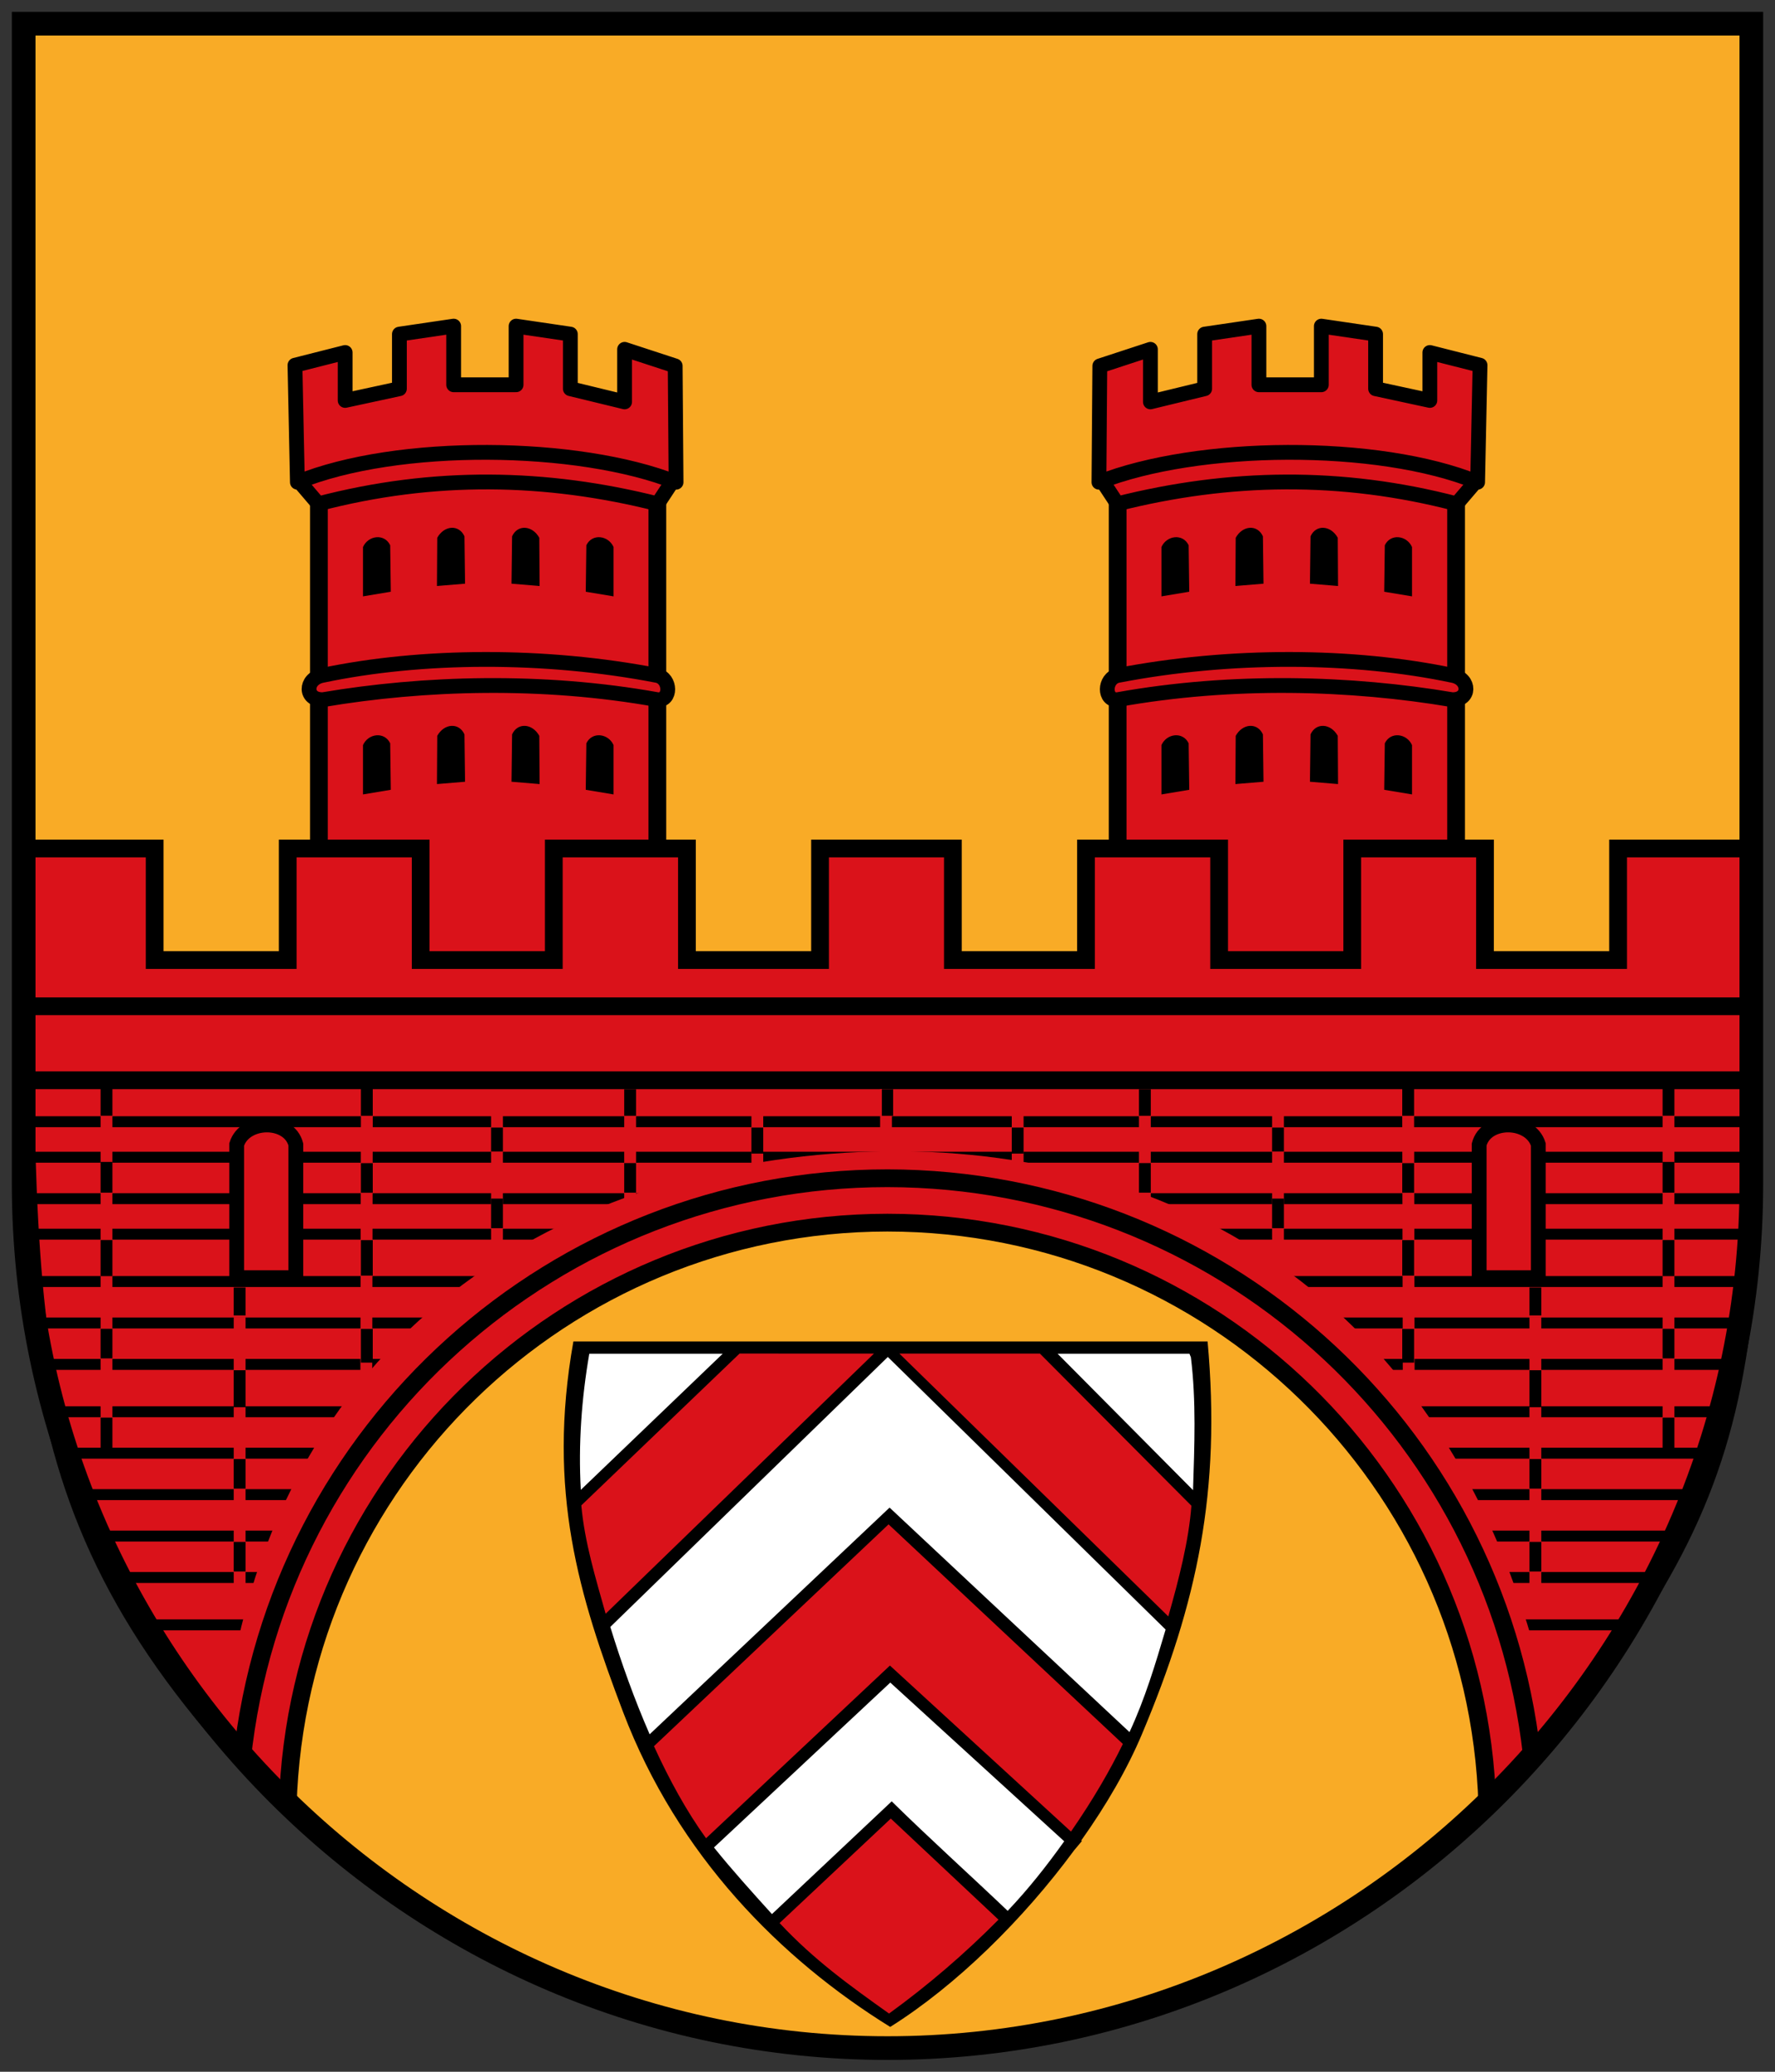 <?xml version="1.0" encoding="UTF-8" standalone="no"?>
<!DOCTYPE svg PUBLIC "-//W3C//DTD SVG 1.1//EN" "http://www.w3.org/Graphics/SVG/1.1/DTD/svg11.dtd">
<svg width="100%" height="100%" viewBox="0 0 600 700" version="1.1" xmlns="http://www.w3.org/2000/svg" xmlns:xlink="http://www.w3.org/1999/xlink" xml:space="preserve" xmlns:serif="http://www.serif.com/" style="fill-rule:evenodd;clip-rule:evenodd;">
    <rect x="0" y="0" width="600" height="700" fill="#333333" stroke="none"/>
    <path d="M8,8L8,400C8,560.186 139.814,692 300,692C460.186,692 592,560.186 592,400L592,8L8,8Z" style="fill:rgb(249,171,38);fill-rule:nonzero;stroke:black;stroke-width:1px;"/>
    <g id="a" transform="matrix(1,0,0,1,-6.3,350)">
        <g>
            <rect x="114.1" y="-202.2" width="114.4" height="187" style="fill:rgb(218,18,26);fill-rule:nonzero;stroke:black;stroke-width:6px;stroke-linejoin:round;"/>
            <g>
                <path d="M106.6,-188.3L113.9,-179.76C152.9,-189.96 190.87,-189.27 228.6,-179.76L234.22,-188.3" style="fill:rgb(218,18,26);fill-rule:nonzero;stroke:black;stroke-width:5px;stroke-linejoin:round;"/>
                <path d="M106,-226.6L122.97,-230.9L122.97,-214.7L141.31,-218.66L141.31,-237.11L159.65,-239.81L159.65,-219.99L180.75,-219.99L180.75,-239.81L199.09,-237.11L199.09,-218.66L217.43,-214.21L217.43,-231.97L234.53,-226.37L234.83,-187.07C201.73,-200.17 140.63,-200.87 106.83,-187.07L106,-226.6Z" style="fill:rgb(218,18,26);fill-rule:nonzero;stroke:black;stroke-width:5px;stroke-linejoin:round;"/>
                <path d="M115.5,-113.6C149.5,-119.33 189.5,-120.6 228.5,-113.6C233.2,-113.1 233.2,-120.79 228.4,-121.79C190.57,-129.11 148.8,-128.88 115.2,-121.79C109.25,-120.59 109.25,-113.4 115.45,-113.6L115.5,-113.6Z" style="fill:rgb(218,18,26);fill-rule:nonzero;stroke:black;stroke-width:5px;stroke-linejoin:round;"/>
            </g>
        </g>
        <g id="b">
            <g id="c">
                <path d="M129,-148.5L138.4,-150.07L138.2,-165.77C136.23,-169.86 130.75,-169.1 129,-165.17L129,-148.5Z" style="fill-rule:nonzero;"/>
                <path d="M154,-152L163.5,-152.79L163.3,-168.79C161.45,-172.88 156.45,-172.53 154.1,-168.3L154,-152Z" style="fill-rule:nonzero;"/>
            </g>
            <g id="c1" serif:id="c" transform="matrix(-1,0,0,1,342.7,0)">
                <path d="M129,-148.5L138.4,-150.07L138.2,-165.77C136.23,-169.86 130.75,-169.1 129,-165.17L129,-148.5Z" style="fill-rule:nonzero;"/>
                <path d="M154,-152L163.5,-152.79L163.3,-168.79C161.45,-172.88 156.45,-172.53 154.1,-168.3L154,-152Z" style="fill-rule:nonzero;"/>
            </g>
        </g>
        <g id="b1" serif:id="b" transform="matrix(1,0,0,1,0,66.92)">
            <g id="c2" serif:id="c">
                <path d="M129,-148.5L138.4,-150.07L138.2,-165.77C136.23,-169.86 130.75,-169.1 129,-165.17L129,-148.5Z" style="fill-rule:nonzero;"/>
                <path d="M154,-152L163.5,-152.79L163.3,-168.79C161.45,-172.88 156.45,-172.53 154.1,-168.3L154,-152Z" style="fill-rule:nonzero;"/>
            </g>
            <g id="c3" serif:id="c" transform="matrix(-1,0,0,1,342.7,0)">
                <path d="M129,-148.5L138.4,-150.07L138.2,-165.77C136.23,-169.86 130.75,-169.1 129,-165.17L129,-148.5Z" style="fill-rule:nonzero;"/>
                <path d="M154,-152L163.5,-152.79L163.3,-168.79C161.45,-172.88 156.45,-172.53 154.1,-168.3L154,-152Z" style="fill-rule:nonzero;"/>
            </g>
        </g>
    </g>
    <g id="a1" serif:id="a" transform="matrix(-1,0,0,1,606.3,350)">
        <g>
            <rect x="114.1" y="-202.2" width="114.4" height="187" style="fill:rgb(218,18,26);fill-rule:nonzero;stroke:black;stroke-width:6px;stroke-linejoin:round;"/>
            <g>
                <path d="M106.6,-188.3L113.9,-179.76C152.9,-189.96 190.87,-189.27 228.6,-179.76L234.22,-188.3" style="fill:rgb(218,18,26);fill-rule:nonzero;stroke:black;stroke-width:5px;stroke-linejoin:round;"/>
                <path d="M106,-226.6L122.97,-230.9L122.97,-214.7L141.31,-218.66L141.31,-237.11L159.65,-239.81L159.65,-219.99L180.75,-219.99L180.75,-239.81L199.09,-237.11L199.09,-218.66L217.43,-214.21L217.43,-231.97L234.53,-226.37L234.83,-187.07C201.73,-200.17 140.63,-200.87 106.83,-187.07L106,-226.6Z" style="fill:rgb(218,18,26);fill-rule:nonzero;stroke:black;stroke-width:5px;stroke-linejoin:round;"/>
                <path d="M115.5,-113.6C149.5,-119.33 189.5,-120.6 228.5,-113.6C233.2,-113.1 233.2,-120.79 228.4,-121.79C190.57,-129.11 148.8,-128.88 115.2,-121.79C109.25,-120.59 109.25,-113.4 115.45,-113.6L115.5,-113.6Z" style="fill:rgb(218,18,26);fill-rule:nonzero;stroke:black;stroke-width:5px;stroke-linejoin:round;"/>
            </g>
        </g>
        <g id="b2" serif:id="b">
            <g id="c4" serif:id="c">
                <path d="M129,-148.5L138.4,-150.07L138.2,-165.77C136.23,-169.86 130.75,-169.1 129,-165.17L129,-148.5Z" style="fill-rule:nonzero;"/>
                <path d="M154,-152L163.5,-152.79L163.3,-168.79C161.45,-172.88 156.45,-172.53 154.1,-168.3L154,-152Z" style="fill-rule:nonzero;"/>
            </g>
            <g id="c5" serif:id="c" transform="matrix(-1,0,0,1,342.7,0)">
                <path d="M129,-148.5L138.4,-150.07L138.2,-165.77C136.23,-169.86 130.75,-169.1 129,-165.17L129,-148.5Z" style="fill-rule:nonzero;"/>
                <path d="M154,-152L163.5,-152.79L163.3,-168.79C161.45,-172.88 156.45,-172.53 154.1,-168.3L154,-152Z" style="fill-rule:nonzero;"/>
            </g>
        </g>
        <g id="b3" serif:id="b" transform="matrix(1,0,0,1,0,66.92)">
            <g id="c6" serif:id="c">
                <path d="M129,-148.5L138.4,-150.07L138.2,-165.77C136.23,-169.86 130.75,-169.1 129,-165.17L129,-148.5Z" style="fill-rule:nonzero;"/>
                <path d="M154,-152L163.5,-152.79L163.3,-168.79C161.45,-172.88 156.45,-172.53 154.1,-168.3L154,-152Z" style="fill-rule:nonzero;"/>
            </g>
            <g id="c7" serif:id="c" transform="matrix(-1,0,0,1,342.7,0)">
                <path d="M129,-148.5L138.4,-150.07L138.2,-165.77C136.23,-169.86 130.75,-169.1 129,-165.17L129,-148.5Z" style="fill-rule:nonzero;"/>
                <path d="M154,-152L163.5,-152.79L163.3,-168.79C161.45,-172.88 156.45,-172.53 154.1,-168.3L154,-152Z" style="fill-rule:nonzero;"/>
            </g>
        </g>
    </g>
    <path d="M97.26,610C100.555,500.4 190.3,413.2 299.96,413.1C409.66,413.159 499.46,500.35 502.76,610L503.26,610C597.26,501 593.96,470.7 591.96,286.7L546.96,286.7L546.96,324.37L501.96,324.37L501.98,286.7L457.1,286.7L457.1,324.37L412.1,324.37L412.1,286.7L367.1,286.7L367.1,324.37L322.1,324.37L322.1,286.7L277.2,286.7L277.2,324.37L232.2,324.37L232.2,286.7L187.2,286.7L187.2,324.37L142.2,324.37L142.2,286.7L97.25,286.7L97.25,324.37L52.28,324.37L52.28,286.7L7.3,286.7C10.8,446.7 -0.85,512 96.7,610" style="fill:rgb(218,18,26);fill-rule:nonzero;stroke:black;stroke-width:6px;"/>
    <path d="M12,365L589,365M11,340L589,340" style="fill:none;fill-rule:nonzero;stroke:black;stroke-width:6px;"/>
    <g transform="matrix(1,0,0,1,-0.6,0)">
        <clipPath id="_clip1">
            <path d="M85,595C116,340 466,326 520,590C582,639 919,183 301,280C-275,182 16,629 85,595"/>
        </clipPath>
        <g clip-path="url(#_clip1)">
            <path d="M47.6,549L552.6,549M40.6,533L558.6,533M33.6,519L566.6,519M27.6,505L572.6,505M23.6,491L576.6,491M17.6,477L580.6,477M15.6,461L584.6,461M15.6,447L590.6,447M13.6,433L590.6,433M12.6,417L590.6,417M11.6,405L590.6,405M12.6,391L590.6,391M11.6,379L590.6,379" style="fill:rgb(15,71,175);fill-rule:nonzero;stroke:black;stroke-width:3.7px;"/>
        </g>
    </g>
    <g>
        <g>
            <path d="M85.1,580.5C100.94,451.5 202.1,399 300.1,398C398.1,397.05 488.1,450.1 515.1,580.5" style="fill:none;fill-rule:nonzero;stroke:rgb(218,18,26);stroke-width:18px;"/>
            <path d="M299.5,368L299.5,382.7" style="fill:none;fill-rule:nonzero;stroke:rgb(218,18,26);stroke-width:4px;"/>
        </g>
        <path d="M300,368L300,377" style="fill:none;fill-rule:nonzero;stroke:black;stroke-width:3.8px;"/>
    </g>
    <g id="e">
        <path id="ao" d="M256,377L256,396.11" style="fill:none;fill-rule:nonzero;stroke:rgb(218,18,26);stroke-width:4px;"/>
        <path id="w" d="M80,386.7L80,431.7L100,431.7L100,386.7C97.7,377.8 82.7,378 80,386.7Z" style="fill:rgb(218,18,26);fill-rule:nonzero;stroke:black;stroke-width:5px;"/>
        <g>
            <path id="n" d="M213,377L213,407.41M124,377.01L123.8,474.11M36,377.01L36,479.31M81,445.01L81,546.91M168,377.01L168,436.01" style="fill-rule:nonzero;stroke:rgb(218,18,26);stroke-width:4px;"/>
        </g>
        <path id="k" d="M213,368L213,377M124,419L124,431M124,449L124,460.4M124,393L124,403M124,367L124,377M81,435L81,444.469M81,520.969L81,530.969M81,492.969L81,502.969M81,462.969L81,475.469M36,448.969L36,458.969M36,418.969L36,431.169M36,478.969L36,489.969M36,392.589L36,402.979M36,366.979L36,376.979M168,404.979L168,414.979M168,380.979L168,389.079M213,392.979L213,402.979M256,380.979L256,389.779" style="fill:none;fill-rule:nonzero;stroke:black;stroke-width:4px;"/>
    </g>
    <path d="M8,8L8,400C8,560.186 139.814,692 300,692C460.186,692 592,560.186 592,400L592,8L8,8Z" style="fill:none;fill-rule:nonzero;stroke:black;stroke-width:8px;"/>
    <g transform="matrix(1,0,0,1,-52.88,30.25)">
        <path d="M246.7,423C237.7,473.7 248.6,508.9 263.5,548.2C281.96,596.7 316.8,631.7 353.8,654.6C376.1,640.6 398.69,618.4 416,594.88L418.59,591.8L418.37,591.6C426.9,579.6 433.99,567.32 438.88,555.7C457.59,511.3 465.66,473.5 461.08,423" style="fill-rule:nonzero;"/>
        <path d="M412.6,591.9C406.73,600.13 400.45,608.08 393.5,615.38C380.5,603.01 366.99,590.86 354.3,578.38L313.82,616.48C307.15,609.1 300.46,601.72 294.22,593.97C314.08,575.39 333.93,556.87 353.82,538.25C373.44,556.14 393.02,574.03 412.67,591.93M259.17,519.43C262.96,531.75 267.33,543.91 272.48,555.73C299.48,530.21 326.58,504.63 353.58,479.13C380.58,504.41 407.58,529.7 434.68,554.99C439.87,543.86 443.42,532.09 446.89,520.34L352.99,428.24L259.19,519.44M252.08,427.14C249.45,442.34 248.35,457.77 249.21,473.14L297.18,427.14L252.08,427.14ZM454.88,427.14L410.38,427.14L456.16,473.24C456.63,458.29 457.27,443.24 455.43,428.32L454.93,427.12" style="fill:white;fill-rule:nonzero;"/>
        <path d="M291.6,590.8L353.7,532.5L414.9,588.6C422.52,577.6 428.18,567.72 432.44,558.99L353.24,484.79L273.94,559.75C279.16,571.19 285.04,581.85 291.54,590.85L291.6,590.8ZM356.9,427.1L447.8,515.9C451.3,503.65 454.75,490.28 455.6,478.5L404.4,427.1M354,584.2L316.4,619.5C328.07,632 340.22,640.7 353.4,650.08C366.57,640.54 378.98,629.88 390.4,618.36L354,584.2ZM348.3,427.1L257.6,515C254.24,503 250.5,490.9 249.38,478.38L302.88,427.08" style="fill:rgb(218,18,26);fill-rule:nonzero;"/>
    </g>
    <path d="M81.8,594.4C93.62,482.8 187.8,398.1 300,398.1C411.6,398.24 505.3,482.05 517.8,592.9" style="fill:none;fill-rule:nonzero;stroke:black;stroke-width:6px;"/>
    <g id="e1" serif:id="e" transform="matrix(-1,0,0,1,600,0)">
        <path id="ao1" serif:id="ao" d="M256,377L256,396.11" style="fill:none;fill-rule:nonzero;stroke:rgb(218,18,26);stroke-width:4px;"/>
        <path id="w1" serif:id="w" d="M80,386.7L80,431.7L100,431.7L100,386.7C97.7,377.8 82.7,378 80,386.7Z" style="fill:rgb(218,18,26);fill-rule:nonzero;stroke:black;stroke-width:5px;"/>
        <g>
            <path id="n1" serif:id="n" d="M213,377L213,407.41M124,377.01L123.8,474.11M36,377.01L36,479.31M81,445.01L81,546.91M168,377.01L168,436.01" style="fill-rule:nonzero;stroke:rgb(218,18,26);stroke-width:4px;"/>
        </g>
        <path id="k1" serif:id="k" d="M213,368L213,377M124,419L124,431M124,449L124,460.4M124,393L124,403M124,367L124,377M81,435L81,444.469M81,520.969L81,530.969M81,492.969L81,502.969M81,462.969L81,475.469M36,448.969L36,458.969M36,418.969L36,431.169M36,478.969L36,489.969M36,392.589L36,402.979M36,366.979L36,376.979M168,404.979L168,414.979M168,380.979L168,389.079M213,392.979L213,402.979M256,380.979L256,389.779" style="fill:none;fill-rule:nonzero;stroke:black;stroke-width:4px;"/>
    </g>
</svg>
